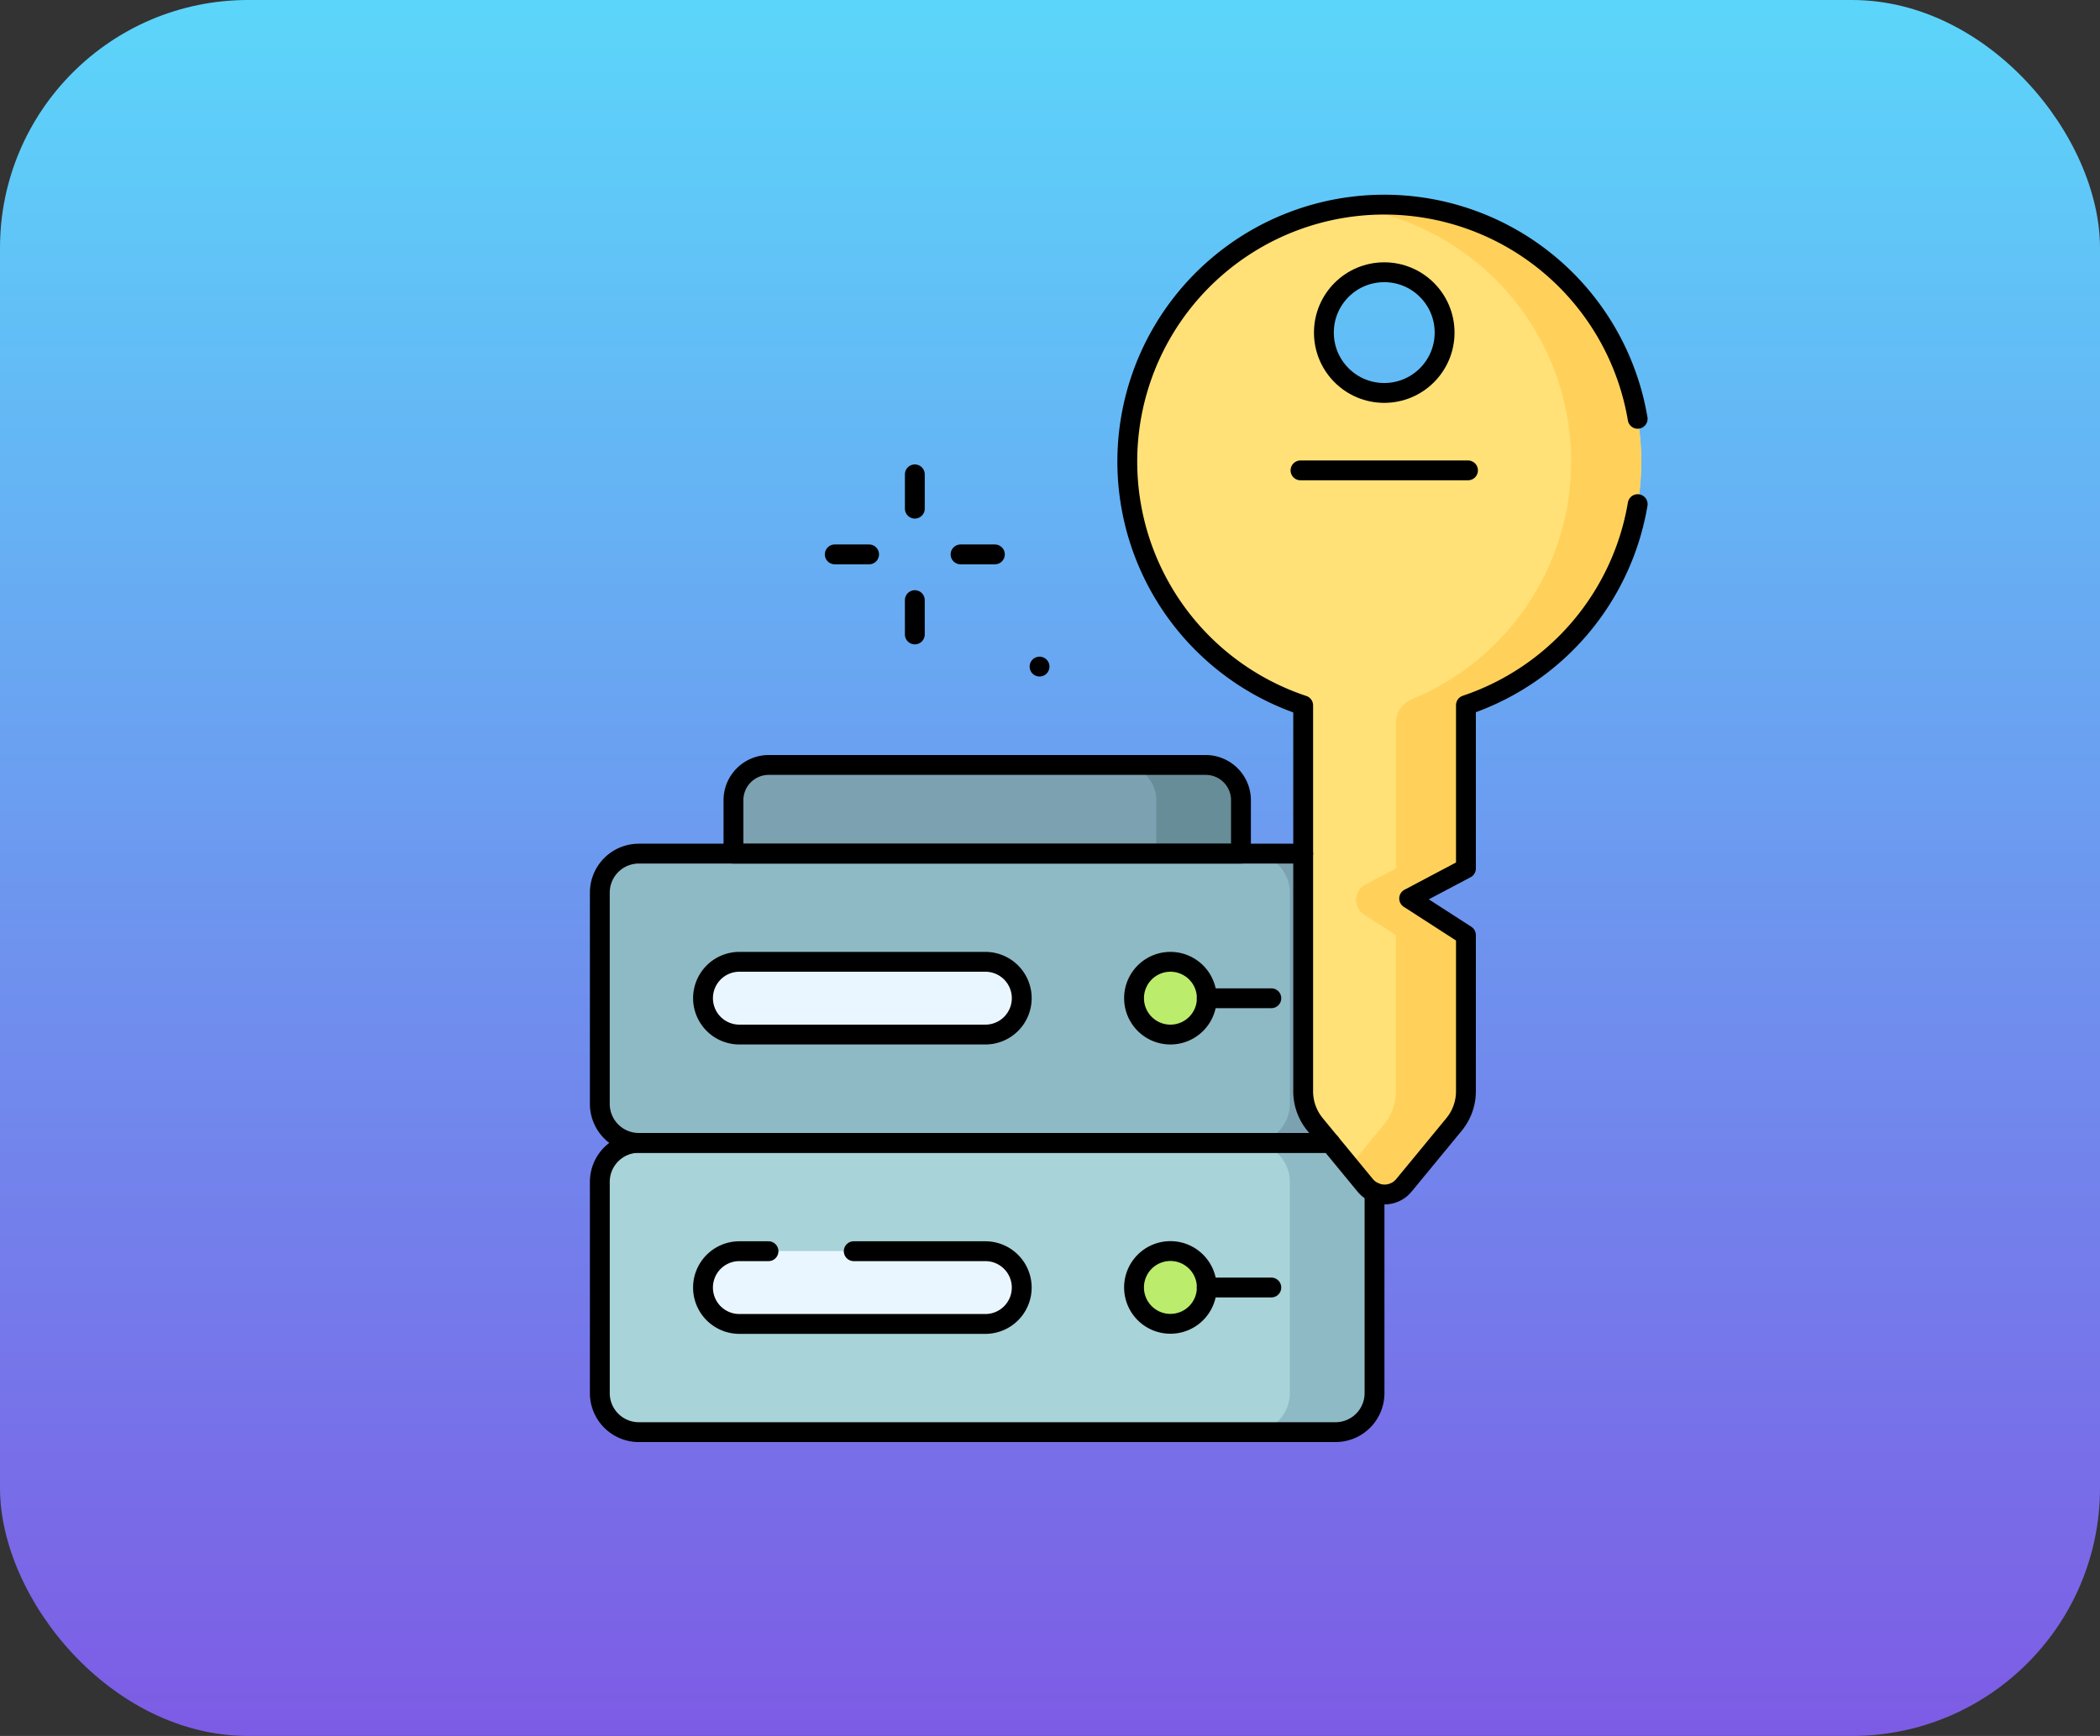 <svg xmlns="http://www.w3.org/2000/svg" xmlns:xlink="http://www.w3.org/1999/xlink" width="127" height="105" viewBox="0 0 127 105">
  <rect x="0" y="0" width="127" height="105" fill="#333333" stroke="none"/>
  <defs>
    <linearGradient id="linear-gradient" x1="0.5" x2="0.5" y2="1" gradientUnits="objectBoundingBox">
      <stop offset="0" stop-color="#5cd5fa"/>
      <stop offset="1" stop-color="#7d5ce5"/>
    </linearGradient>
  </defs>
  <g id="Grupo_1094126" data-name="Grupo 1094126" transform="translate(-1174 -5944)">
    <rect id="Rectángulo_386880" data-name="Rectángulo 386880" width="127" height="105" rx="15" transform="translate(1174 5944)" fill="url(#linear-gradient)"/>
    <g id="permiso" transform="translate(1164.334 5948.875)">
      <g id="Grupo_1094160" data-name="Grupo 1094160" transform="translate(45.946 7.5)">
        <path id="Trazado_836606" data-name="Trazado 836606" d="M90.437,404.883H48.307a2.358,2.358,0,0,1-2.358-2.358v-12.78a2.358,2.358,0,0,1,2.358-2.358h42.13a2.358,2.358,0,0,1,2.358,2.358v12.78A2.358,2.358,0,0,1,90.437,404.883Z" transform="translate(-45.949 -330.634)" fill="#a8d3d8"/>
        <path id="Trazado_836607" data-name="Trazado 836607" d="M314.58,387.388h-5.121a2.358,2.358,0,0,1,2.358,2.358v12.78a2.358,2.358,0,0,1-2.358,2.358h5.121a2.358,2.358,0,0,0,2.358-2.358v-12.78A2.358,2.358,0,0,0,314.58,387.388Z" transform="translate(-270.092 -330.635)" fill="#8ebac5"/>
        <g id="Grupo_1094157" data-name="Grupo 1094157" transform="translate(6.24 63.305)">
          <path id="Trazado_836608" data-name="Trazado 836608" d="M104.789,435.637H89.914a2.2,2.2,0,0,1-2.2-2.2h0a2.2,2.2,0,0,1,2.2-2.2h14.875a2.2,2.2,0,0,1,2.2,2.2h0A2.2,2.2,0,0,1,104.789,435.637Z" transform="translate(-87.718 -431.245)" fill="#eaf6ff"/>
          <path id="Trazado_836609" data-name="Trazado 836609" d="M264.4,435.637h0a2.2,2.2,0,0,1-2.2-2.2h0a2.2,2.2,0,0,1,2.2-2.2h0a2.2,2.2,0,0,1,2.2,2.2h0A2.2,2.2,0,0,1,264.4,435.637Z" transform="translate(-236.137 -431.245)" fill="#bbec6c"/>
        </g>
        <path id="Trazado_836610" data-name="Trazado 836610" d="M90.437,287.772H48.307a2.358,2.358,0,0,1-2.358-2.358v-12.78a2.358,2.358,0,0,1,2.358-2.358h42.13a2.358,2.358,0,0,1,2.358,2.358v12.78A2.358,2.358,0,0,1,90.437,287.772Z" transform="translate(-45.949 -231.019)" fill="#8ebac5"/>
        <path id="Trazado_836611" data-name="Trazado 836611" d="M314.58,270.277h-5.121a2.358,2.358,0,0,1,2.358,2.358v12.78a2.358,2.358,0,0,1-2.358,2.358h5.121a2.358,2.358,0,0,0,2.358-2.358v-12.78A2.358,2.358,0,0,0,314.58,270.277Z" transform="translate(-270.092 -231.02)" fill="#7ca1b1"/>
        <path id="Trazado_836612" data-name="Trazado 836612" d="M130.706,239.738H100.014v-3.23a2.134,2.134,0,0,1,2.134-2.134h26.424a2.134,2.134,0,0,1,2.134,2.134Z" transform="translate(-91.937 -200.48)" fill="#7ca1b1"/>
        <path id="Trazado_836613" data-name="Trazado 836613" d="M262.017,234.374H256.9a2.134,2.134,0,0,1,2.134,2.134v3.23h5.121v-3.23A2.134,2.134,0,0,0,262.017,234.374Z" transform="translate(-225.382 -200.48)" fill="#678d98"/>
        <g id="Grupo_1094158" data-name="Grupo 1094158" transform="translate(6.24 45.809)">
          <path id="Trazado_836614" data-name="Trazado 836614" d="M104.789,318.525H89.914a2.2,2.2,0,0,1-2.2-2.2h0a2.2,2.2,0,0,1,2.2-2.2h14.875a2.2,2.2,0,0,1,2.2,2.2h0A2.2,2.2,0,0,1,104.789,318.525Z" transform="translate(-87.718 -314.133)" fill="#eaf6ff"/>
          <path id="Trazado_836615" data-name="Trazado 836615" d="M264.4,318.525h0a2.2,2.2,0,0,1-2.2-2.2h0a2.2,2.2,0,0,1,2.2-2.2h0a2.2,2.2,0,0,1,2.2,2.2h0A2.2,2.2,0,0,1,264.4,318.525Z" transform="translate(-236.137 -314.133)" fill="#bbec6c"/>
        </g>
        <path id="Trazado_836616" data-name="Trazado 836616" d="M274.98,7.5a15.542,15.542,0,0,0-4.9,30.29V61.132a3.156,3.156,0,0,0,.72,2.007l3.033,3.684a1.514,1.514,0,0,0,2.337,0l3.033-3.684a3.157,3.157,0,0,0,.72-2.007V51.685l-3.433-2.214,3.433-1.816V37.778A15.542,15.542,0,0,0,274.98,7.5Zm0,11.393a3.65,3.65,0,1,1,3.65-3.65A3.65,3.65,0,0,1,274.98,18.893Z" transform="translate(-227.546 -7.5)" fill="#ffe177"/>
        <g id="Grupo_1094159" data-name="Grupo 1094159" transform="translate(45.319 0)">
          <path id="Trazado_836617" data-name="Trazado 836617" d="M351.418,7.5a15.677,15.677,0,0,0-2.115.144,15.544,15.544,0,0,1,3.788,29.772,1.563,1.563,0,0,0-.971,1.445v8.794l-1.844.976a1.052,1.052,0,0,0-.078,1.815l1.922,1.24v9.448a3.157,3.157,0,0,1-.72,2.007l-2.083,2.529.95,1.154a1.514,1.514,0,0,0,2.337,0l3.033-3.684a3.157,3.157,0,0,0,.72-2.007V51.685l-3.433-2.214,3.433-1.816V37.778A15.542,15.542,0,0,0,351.418,7.5Z" transform="translate(-349.303 -7.5)" fill="#ffd15b"/>
        </g>
      </g>
      <g id="Grupo_1094167" data-name="Grupo 1094167" transform="translate(45.945 7.5)">
        <path id="Trazado_836618" data-name="Trazado 836618" d="M92.792,390.382v12.143a2.359,2.359,0,0,1-2.359,2.358H48.3a2.359,2.359,0,0,1-2.359-2.358V389.745a2.359,2.359,0,0,1,2.359-2.358h41.81" transform="translate(-45.945 -330.634)" fill="none" stroke="#000" stroke-linecap="round" stroke-linejoin="round" stroke-miterlimit="10" stroke-width="1.2"/>
        <g id="Grupo_1094161" data-name="Grupo 1094161" transform="translate(6.24 63.305)">
          <path id="Trazado_836619" data-name="Trazado 836619" d="M96.829,431.245h7.959a2.2,2.2,0,0,1,2.2,2.2h0a2.2,2.2,0,0,1-2.2,2.2H89.913a2.2,2.2,0,0,1-2.2-2.2h0a2.2,2.2,0,0,1,2.2-2.2h1.761" transform="translate(-87.717 -431.245)" fill="none" stroke="#000" stroke-linecap="round" stroke-linejoin="round" stroke-miterlimit="10" stroke-width="1.2"/>
          <path id="Trazado_836620" data-name="Trazado 836620" d="M264.4,435.637h0a2.2,2.2,0,0,1-2.2-2.2h0a2.2,2.2,0,0,1,2.2-2.2h0a2.2,2.2,0,0,1,2.2,2.2h0A2.2,2.2,0,0,1,264.4,435.637Z" transform="translate(-236.137 -431.245)" fill="none" stroke="#000" stroke-linecap="round" stroke-linejoin="round" stroke-miterlimit="10" stroke-width="1.2"/>
          <line id="Línea_3985" data-name="Línea 3985" x2="3.907" transform="translate(30.459 2.196)" fill="none" stroke="#000" stroke-linecap="round" stroke-linejoin="round" stroke-miterlimit="10" stroke-width="1.2"/>
        </g>
        <path id="Trazado_836621" data-name="Trazado 836621" d="M88.477,270.275H48.3a2.36,2.36,0,0,0-2.359,2.358v12.781a2.359,2.359,0,0,0,2.359,2.358h41.81" transform="translate(-45.945 -231.018)" fill="none" stroke="#000" stroke-linecap="round" stroke-linejoin="round" stroke-miterlimit="10" stroke-width="1.2"/>
        <path id="Trazado_836622" data-name="Trazado 836622" d="M130.706,239.738H100.014v-3.23a2.134,2.134,0,0,1,2.134-2.134h26.424a2.134,2.134,0,0,1,2.134,2.134Z" transform="translate(-91.936 -200.48)" fill="none" stroke="#000" stroke-linecap="round" stroke-linejoin="round" stroke-miterlimit="10" stroke-width="1.2"/>
        <g id="Grupo_1094164" data-name="Grupo 1094164" transform="translate(14.204 16.316)">
          <g id="Grupo_1094162" data-name="Grupo 1094162" transform="translate(4.842)">
            <line id="Línea_3986" data-name="Línea 3986" y2="2.076" fill="none" stroke="#000" stroke-linecap="round" stroke-linejoin="round" stroke-miterlimit="10" stroke-width="1.2"/>
            <line id="Línea_3987" data-name="Línea 3987" y2="2.076" transform="translate(0 7.608)" fill="none" stroke="#000" stroke-linecap="round" stroke-linejoin="round" stroke-miterlimit="10" stroke-width="1.2"/>
          </g>
          <g id="Grupo_1094163" data-name="Grupo 1094163" transform="translate(0 4.842)">
            <line id="Línea_3988" data-name="Línea 3988" x1="2.076" transform="translate(7.608)" fill="none" stroke="#000" stroke-linecap="round" stroke-linejoin="round" stroke-miterlimit="10" stroke-width="1.2"/>
            <line id="Línea_3989" data-name="Línea 3989" x1="2.076" fill="none" stroke="#000" stroke-linecap="round" stroke-linejoin="round" stroke-miterlimit="10" stroke-width="1.2"/>
          </g>
        </g>
        <line id="Línea_3990" data-name="Línea 3990" transform="translate(26.589 27.944)" fill="none" stroke="#000" stroke-linecap="round" stroke-linejoin="round" stroke-miterlimit="10" stroke-width="1.2"/>
        <g id="Grupo_1094165" data-name="Grupo 1094165" transform="translate(6.241 45.809)">
          <path id="Trazado_836623" data-name="Trazado 836623" d="M104.789,318.525H89.914a2.2,2.2,0,0,1-2.2-2.2h0a2.2,2.2,0,0,1,2.2-2.2h14.875a2.2,2.2,0,0,1,2.2,2.2h0A2.2,2.2,0,0,1,104.789,318.525Z" transform="translate(-87.718 -314.133)" fill="none" stroke="#000" stroke-linecap="round" stroke-linejoin="round" stroke-miterlimit="10" stroke-width="1.2"/>
          <path id="Trazado_836624" data-name="Trazado 836624" d="M264.4,318.525h0a2.2,2.2,0,0,1-2.2-2.2h0a2.2,2.2,0,0,1,2.2-2.2h0a2.2,2.2,0,0,1,2.2,2.2h0A2.2,2.2,0,0,1,264.4,318.525Z" transform="translate(-236.137 -314.133)" fill="none" stroke="#000" stroke-linecap="round" stroke-linejoin="round" stroke-miterlimit="10" stroke-width="1.2"/>
          <line id="Línea_3991" data-name="Línea 3991" x2="3.907" transform="translate(30.459 2.196)" fill="none" stroke="#000" stroke-linecap="round" stroke-linejoin="round" stroke-miterlimit="10" stroke-width="1.2"/>
        </g>
        <g id="Grupo_1094166" data-name="Grupo 1094166" transform="translate(31.895 0)">
          <circle id="Elipse_11150" data-name="Elipse 11150" cx="3.65" cy="3.65" r="3.65" transform="translate(11.89 4.092)" fill="none" stroke="#000" stroke-linecap="round" stroke-linejoin="round" stroke-miterlimit="10" stroke-width="1.2"/>
          <path id="Trazado_836625" data-name="Trazado 836625" d="M290.306,20.457A15.541,15.541,0,1,0,270.077,37.79V61.132a3.156,3.156,0,0,0,.72,2.007l3.033,3.684a1.514,1.514,0,0,0,2.337,0l3.033-3.684a3.157,3.157,0,0,0,.72-2.007V51.685l-3.433-2.214,3.433-1.816V37.778a15.561,15.561,0,0,0,10.387-12.159" transform="translate(-259.44 -7.5)" fill="none" stroke="#000" stroke-linecap="round" stroke-linejoin="round" stroke-miterlimit="10" stroke-width="1.2"/>
        </g>
        <line id="Línea_3992" data-name="Línea 3992" x2="10.13" transform="translate(42.37 16.076)" fill="none" stroke="#000" stroke-linecap="round" stroke-linejoin="round" stroke-miterlimit="10" stroke-width="1.2"/>
      </g>
    </g>
  </g>
</svg>
